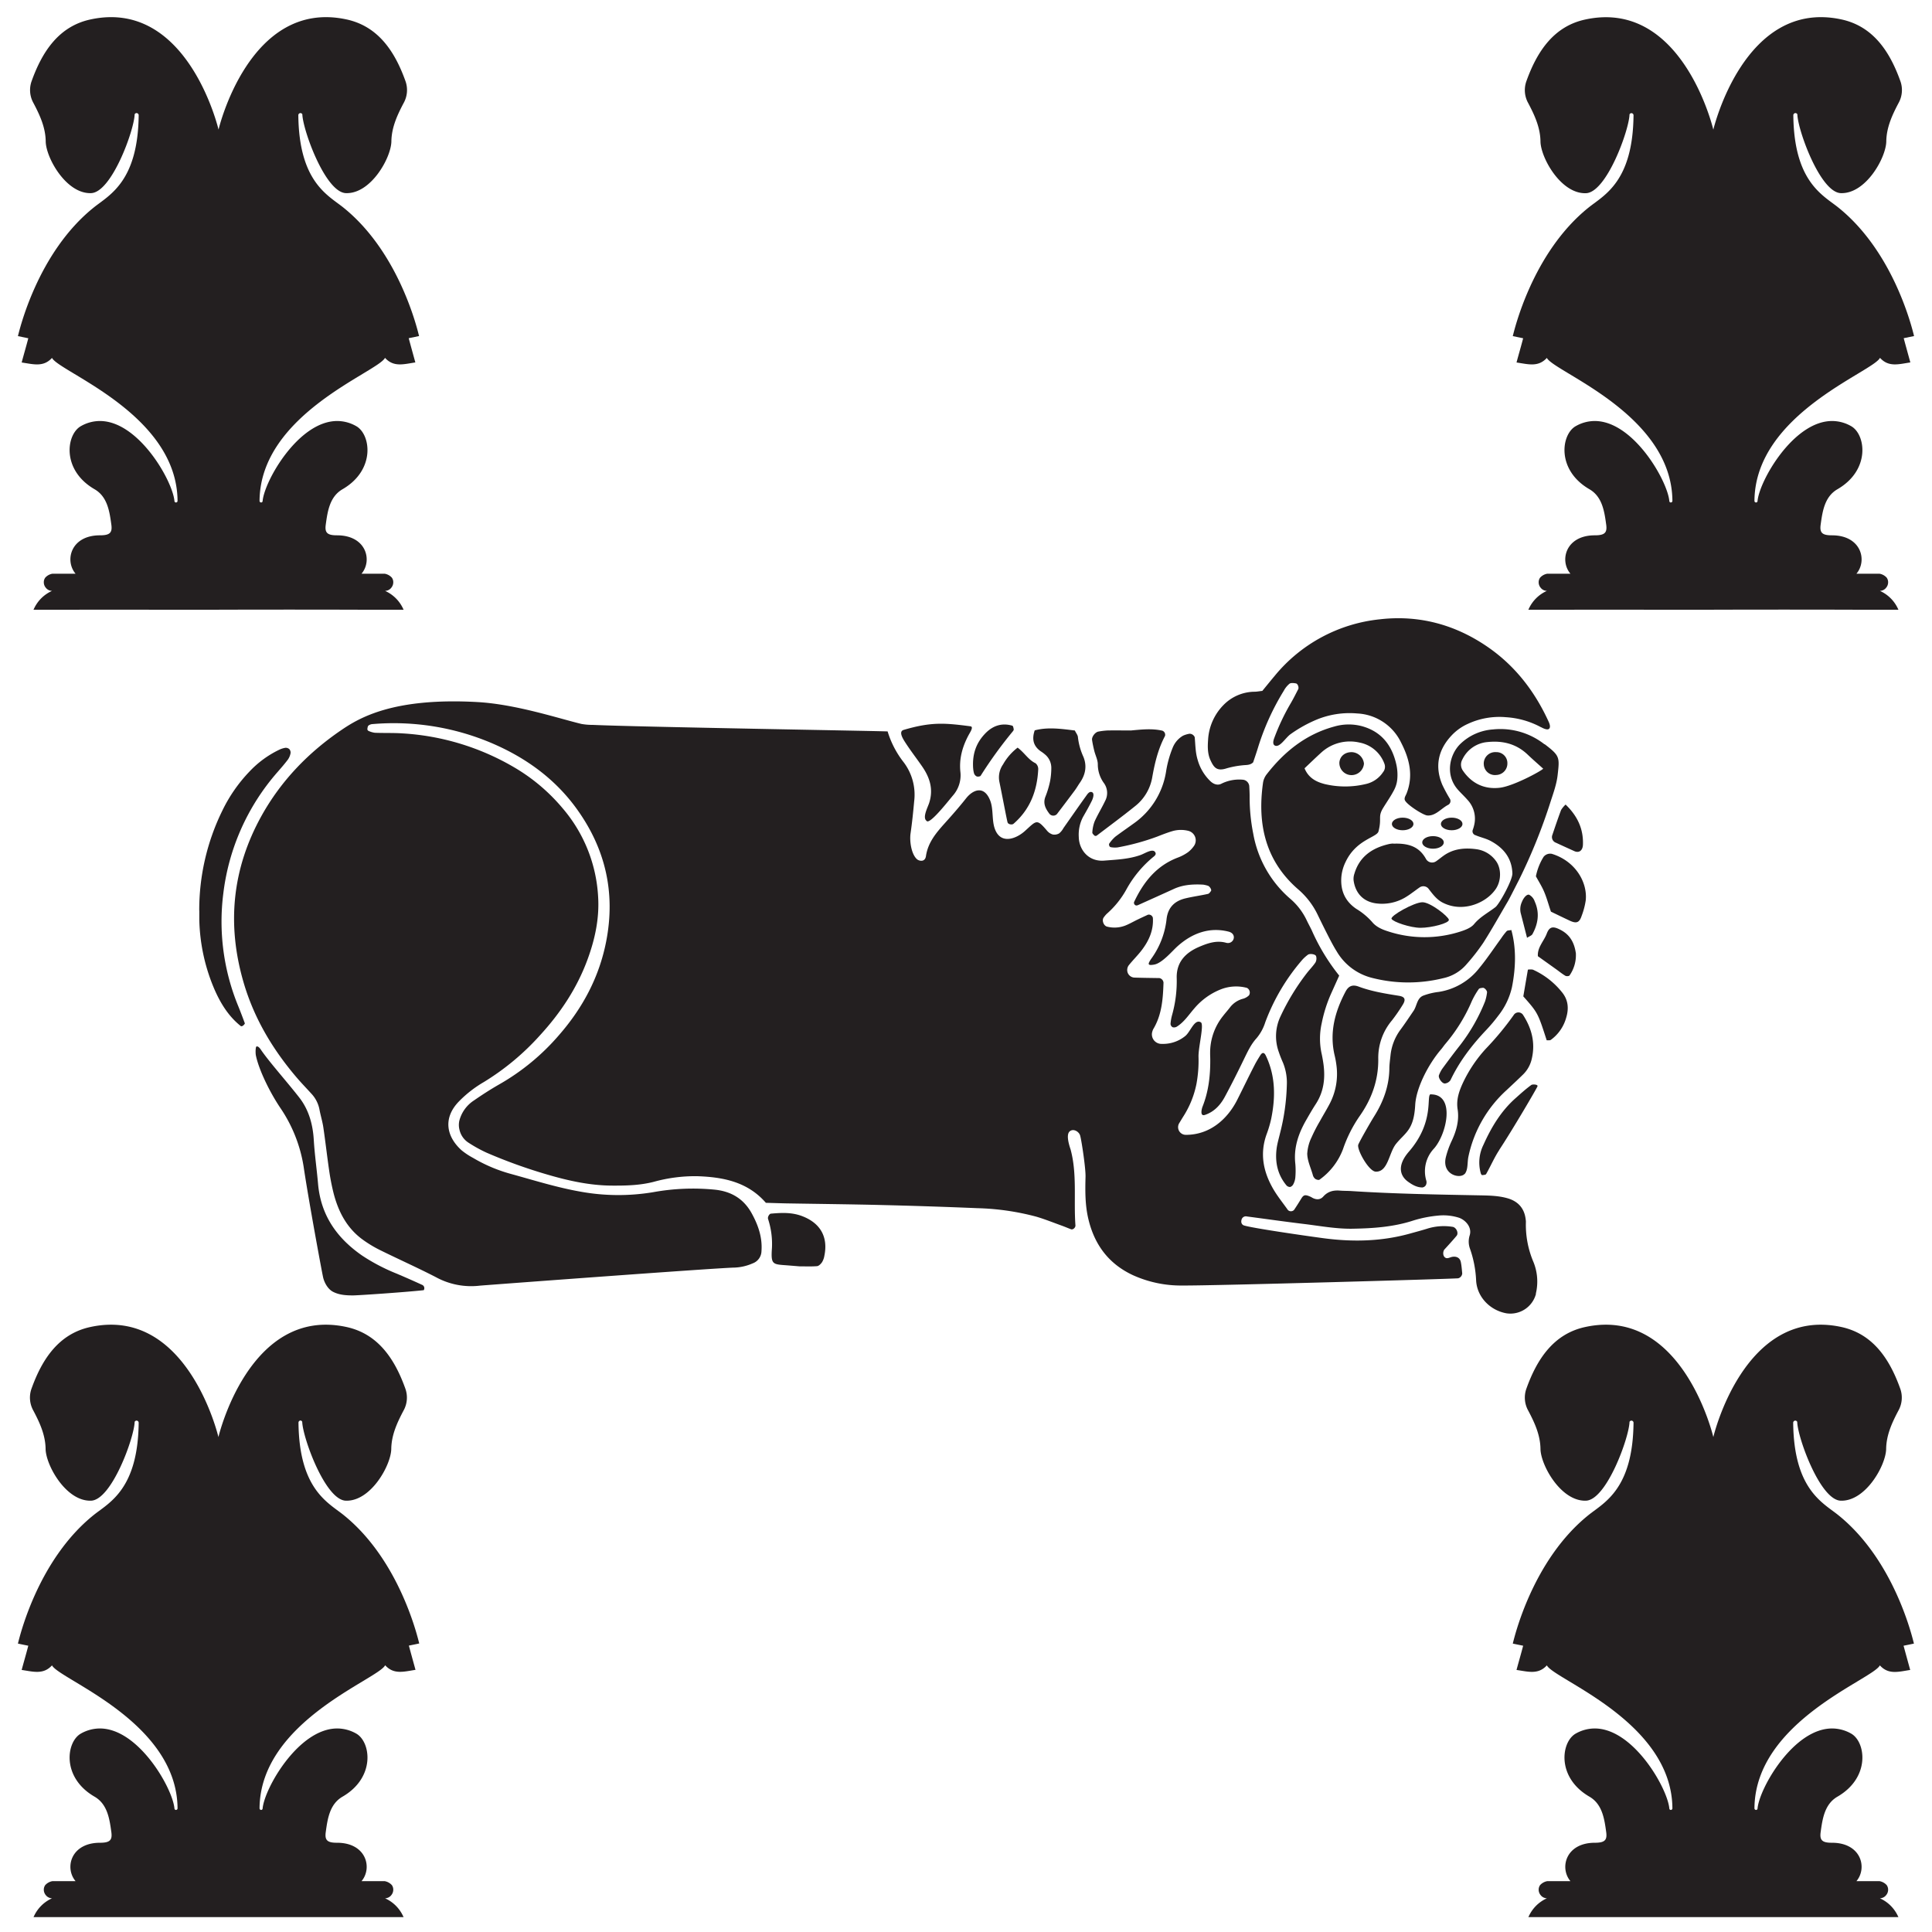 <svg id="Livello_1" data-name="Livello 1" xmlns="http://www.w3.org/2000/svg" viewBox="0 0 841.89 841.89">
  <defs>
    <style>
      .cls-1 {
        fill: #231f20;
      }
    </style>
  </defs>
  <title>Glos</title>
  <g>
    <path class="cls-1" d="M113.1,788a.7.7,0,0,0,.7.7.65.65,0,0,0,.64-.62c.78-8.81,15.65-34.88,32.51-34.88a16.78,16.78,0,0,1,8.21,2.19c6.43,3.54,8.62,19.11-5.89,27.52-5.63,3.26-6.53,9.66-7.33,15.52-.44,3.36.57,4.6,4.93,4.57,12.78,0,15.52,11,10.67,16.73h10.07a5.53,5.53,0,0,1,3.15,1.73,3.42,3.42,0,0,1,.61,2,3.68,3.68,0,0,1-.82,2.32,3.52,3.52,0,0,1-2.76,1.42,15.81,15.81,0,0,1,7.82,7.67c.08.18.18.36.26.54H156.09c-20.5,0-39.35,0-60.86,0s-40.35,0-60.85,0H14.6c.08-.18.18-.36.26-.54a15.81,15.81,0,0,1,7.82-7.67,3.52,3.52,0,0,1-2.76-1.42,3.63,3.63,0,0,1-.83-2.32,3.43,3.43,0,0,1,.62-2,5.5,5.5,0,0,1,3.15-1.73H32.93C28.08,814,30.81,803,43.6,803c4.36,0,5.37-1.21,4.93-4.57-.8-5.86-1.71-12.26-7.34-15.52-14.51-8.41-12.31-24-5.88-27.52a16.78,16.78,0,0,1,8.21-2.19c16.86,0,31.73,26.07,32.5,34.88a.66.66,0,0,0,.65.62.7.7,0,0,0,.7-.7c-.26-37.93-51.64-56.16-54.71-62.3-3.77,4.13-8.11,2.74-13.22,2,1-3.74,2-7.1,2.89-10.56-1.4-.28-2.71-.54-4.52-.93.54-2,8.34-36.38,33.25-56.21,6.69-5.29,19.09-11.23,19.37-40.07a.94.94,0,0,0-.93-.88.93.93,0,0,0-.83.55c-.15,6.76-10,34.05-19,34.34-10.89.36-19.7-15.47-19.8-22.57-.08-6.07-2.58-11.46-5.32-16.65a11.57,11.57,0,0,1-.75-9.79c4.57-12.68,11.8-23.7,25.56-26.67,42.42-9.22,55.82,47.95,55.82,47.95s13.4-57.17,55.83-47.95c13.78,3,21,14,25.56,26.67a11.6,11.6,0,0,1-.75,9.79c-2.74,5.19-5.24,10.58-5.32,16.65-.1,7.1-8.91,22.93-19.8,22.57-9-.29-18.8-27.58-19-34.34A.91.91,0,0,0,131,619a.93.93,0,0,0-.93.88c.28,28.84,12.68,34.78,19.36,40.07,24.92,19.83,32.72,54.22,33.26,56.21-1.81.39-3.13.65-4.52.93.93,3.46,1.86,6.82,2.89,10.56-5.11.78-9.45,2.17-13.22-2C164.74,731.82,113.36,750.05,113.1,788Z"/>
    <path class="cls-1" d="M764.52,788a.7.7,0,0,0,.7.7.66.66,0,0,0,.65-.62c.77-8.81,15.64-34.88,32.5-34.88a16.78,16.78,0,0,1,8.21,2.19c6.43,3.54,8.63,19.11-5.88,27.52-5.63,3.26-6.54,9.66-7.34,15.52-.44,3.36.57,4.6,4.93,4.57,12.79,0,15.52,11,10.67,16.73H819a5.5,5.5,0,0,1,3.15,1.73,3.43,3.43,0,0,1,.62,2,3.63,3.63,0,0,1-.83,2.32,3.52,3.52,0,0,1-2.76,1.42,15.81,15.81,0,0,1,7.82,7.67c.08.18.18.36.26.54H807.51c-20.5,0-39.35,0-60.85,0s-40.36,0-60.86,0H666c.08-.18.18-.36.26-.54a15.81,15.81,0,0,1,7.82-7.67,3.52,3.52,0,0,1-2.76-1.42,3.63,3.63,0,0,1-.83-2.32,3.43,3.43,0,0,1,.62-2,5.53,5.53,0,0,1,3.15-1.73h10.07C679.5,814,682.24,803,695,803c4.36,0,5.37-1.21,4.93-4.57-.8-5.86-1.71-12.26-7.33-15.52-14.51-8.41-12.32-24-5.89-27.52a16.78,16.78,0,0,1,8.21-2.19c16.86,0,31.73,26.07,32.51,34.88a.65.65,0,0,0,.64.62.7.7,0,0,0,.7-.7c-.26-37.93-51.64-56.16-54.71-62.3-3.77,4.13-8.11,2.74-13.22,2,1-3.74,2-7.1,2.89-10.56-1.39-.28-2.71-.54-4.52-.93.54-2,8.34-36.38,33.26-56.21,6.68-5.29,19.08-11.23,19.36-40.07a.93.93,0,0,0-.93-.88.91.91,0,0,0-.82.55c-.16,6.76-10,34.05-19,34.34-10.89.36-19.7-15.47-19.8-22.57-.08-6.07-2.58-11.46-5.32-16.65a11.6,11.6,0,0,1-.75-9.79c4.57-12.68,11.8-23.7,25.56-26.67,42.43-9.22,55.83,47.95,55.83,47.95s13.4-57.17,55.82-47.95c13.78,3,21,14,25.56,26.67a11.57,11.57,0,0,1-.75,9.79c-2.74,5.19-5.24,10.58-5.32,16.65-.1,7.1-8.91,22.93-19.8,22.57-9-.29-18.8-27.58-18.95-34.34a.93.93,0,0,0-.83-.55.94.94,0,0,0-.93.88c.28,28.84,12.68,34.78,19.36,40.07,24.92,19.83,32.72,54.22,33.26,56.21-1.81.39-3.12.65-4.52.93.93,3.46,1.86,6.82,2.89,10.56-5.11.78-9.45,2.17-13.22-2C816.16,731.82,764.78,750.05,764.52,788Z"/>
  </g>
  <g>
    <path class="cls-1" d="M113.1,218.27a.69.69,0,0,0,.7.69.64.64,0,0,0,.64-.62c.78-8.8,15.65-34.88,32.51-34.88a16.69,16.69,0,0,1,8.21,2.2c6.43,3.53,8.62,19.1-5.89,27.52-5.63,3.25-6.53,9.66-7.33,15.52-.44,3.35.57,4.59,4.93,4.57,12.78,0,15.52,11,10.67,16.73h10.07a5.42,5.42,0,0,1,3.15,1.73,3.39,3.39,0,0,1,.61,2,3.69,3.69,0,0,1-.82,2.33,3.52,3.52,0,0,1-2.76,1.42,15.75,15.75,0,0,1,7.82,7.66c.08.18.18.37.26.55H156.09c-20.5-.06-39.35-.06-60.86,0s-40.35-.06-60.85,0H14.6c.08-.18.18-.37.26-.55a15.75,15.75,0,0,1,7.82-7.66,3.52,3.52,0,0,1-2.76-1.42,3.64,3.64,0,0,1-.83-2.33,3.4,3.4,0,0,1,.62-2A5.39,5.39,0,0,1,22.86,250H32.93c-4.85-5.71-2.12-16.76,10.67-16.73,4.36,0,5.37-1.22,4.93-4.57-.8-5.86-1.71-12.27-7.34-15.52-14.51-8.42-12.31-24-5.88-27.52a16.69,16.69,0,0,1,8.21-2.2c16.86,0,31.73,26.08,32.5,34.88a.65.65,0,0,0,.65.62.69.69,0,0,0,.7-.69c-.26-37.93-51.64-56.16-54.71-62.31-3.77,4.14-8.11,2.74-13.22,2,1-3.75,2-7.1,2.89-10.56l-4.52-.93c.54-2,8.34-36.38,33.25-56.21C47.75,84.94,60.15,79,60.43,50.16a.94.94,0,0,0-.93-.88.92.92,0,0,0-.83.54c-.15,6.77-10,34.06-19,34.34C28.83,84.52,20,68.7,19.92,61.6c-.08-6.07-2.58-11.47-5.32-16.66a11.55,11.55,0,0,1-.75-9.78c4.57-12.68,11.8-23.71,25.56-26.68,42.42-9.21,55.82,48,55.82,48S108.63-.73,151.06,8.48c13.78,3,21,14,25.56,26.68a11.58,11.58,0,0,1-.75,9.78c-2.74,5.19-5.24,10.59-5.32,16.66-.1,7.1-8.91,22.92-19.8,22.56-9-.28-18.8-27.57-19-34.34a.91.91,0,0,0-.82-.54.93.93,0,0,0-.93.88c.28,28.84,12.68,34.78,19.36,40.07,24.92,19.83,32.72,54.22,33.26,56.21l-4.52.93c.93,3.46,1.86,6.81,2.89,10.56-5.11.77-9.45,2.17-13.22-2C164.74,162.11,113.36,180.34,113.1,218.27Z"/>
    <path class="cls-1" d="M764.52,218.27a.69.69,0,0,0,.7.69.65.65,0,0,0,.65-.62c.77-8.8,15.64-34.88,32.5-34.88a16.69,16.69,0,0,1,8.21,2.2c6.43,3.53,8.63,19.1-5.88,27.52-5.63,3.25-6.54,9.66-7.34,15.52-.44,3.35.57,4.59,4.93,4.57,12.79,0,15.52,11,10.67,16.73H819a5.39,5.39,0,0,1,3.15,1.73,3.4,3.4,0,0,1,.62,2,3.64,3.64,0,0,1-.83,2.33,3.52,3.52,0,0,1-2.76,1.42,15.75,15.75,0,0,1,7.82,7.66c.08.18.18.37.26.55H807.51c-20.5-.06-39.35-.06-60.85,0s-40.36-.06-60.86,0H666c.08-.18.18-.37.26-.55a15.75,15.75,0,0,1,7.82-7.66,3.52,3.52,0,0,1-2.76-1.42,3.64,3.64,0,0,1-.83-2.33,3.4,3.4,0,0,1,.62-2,5.42,5.42,0,0,1,3.15-1.73h10.07c-4.85-5.71-2.11-16.76,10.67-16.73,4.36,0,5.37-1.22,4.93-4.57-.8-5.86-1.71-12.27-7.33-15.52-14.51-8.42-12.32-24-5.89-27.52a16.69,16.69,0,0,1,8.21-2.2c16.86,0,31.73,26.08,32.51,34.88a.64.64,0,0,0,.64.62.69.69,0,0,0,.7-.69c-.26-37.93-51.64-56.16-54.71-62.31-3.77,4.14-8.11,2.74-13.22,2,1-3.75,2-7.1,2.89-10.56l-4.52-.93c.54-2,8.34-36.38,33.26-56.21,6.68-5.29,19.08-11.23,19.36-40.07a.93.93,0,0,0-.93-.88.91.91,0,0,0-.82.54c-.16,6.77-10,34.06-19,34.34-10.89.36-19.7-15.46-19.8-22.56-.08-6.07-2.58-11.47-5.32-16.66a11.58,11.58,0,0,1-.75-9.78c4.57-12.68,11.8-23.71,25.56-26.68,42.43-9.21,55.83,48,55.83,48S760.06-.73,802.48,8.48c13.78,3,21,14,25.56,26.68a11.55,11.55,0,0,1-.75,9.78c-2.74,5.19-5.24,10.59-5.32,16.66-.1,7.1-8.91,22.92-19.8,22.56-9-.28-18.8-27.57-18.95-34.34a.92.92,0,0,0-.83-.54.94.94,0,0,0-.93.88c.28,28.84,12.68,34.78,19.36,40.07,24.92,19.83,32.72,54.22,33.26,56.21l-4.52.93c.93,3.46,1.86,6.81,2.89,10.56-5.11.77-9.45,2.17-13.22-2C816.16,162.11,764.78,180.34,764.52,218.27Z"/>
  </g>
  <g>
    <path class="cls-1" d="M669.33,563.75a11.52,11.52,0,0,1-12.94,8.53c-7.17-1.32-12.85-7.2-13.16-14.45a48,48,0,0,0-2.67-13.7,9,9,0,0,1-.12-5.83c1.15-3.82-2.29-6.94-4.81-7.7a22.49,22.49,0,0,0-8.93-.89,52.59,52.59,0,0,0-10.79,2.13c-8.66,2.85-17.76,3.45-26.75,3.59-7,.09-14-1.23-20.93-2.07-8.29-1-16.55-2.18-24.84-3.27a1.94,1.94,0,0,0-2.35,1.32c-.49,1.62.4,2.38,1,2.58,3.5,1.15,26.62,4.5,34.57,5.56,12.75,1.7,25.34,1.46,37.78-2,2.57-.72,5.16-1.4,7.71-2.2a24.08,24.08,0,0,1,10.9-.74c1.56.24,2.74,2.67,1.72,3.91-1.67,2-3.51,4-5.28,5.94-.71.81-.88,3,.55,3.68.85.41,1.91-.3,2.89-.46,1.94-.31,3.33.51,3.69,2.28s.44,3.29.61,4.94a2.37,2.37,0,0,1-1.75,2.13c-2.32.27-106.26,3.25-120.32,3.15a50.74,50.74,0,0,1-21.4-4.5c-10.47-4.87-16.65-13.08-19.36-24.13-1.53-6.22-1.49-12.34-1.32-18.74.1-3.67-1.69-15.59-2.33-17.92-.49-1.82-3.06-3.32-4.64-1.82-1.8,1.73.31,7.25.48,7.9,2.88,10.68,1.28,22,2.09,33,.07,1-1.1,2-1.92,1.7-1.25-.48-2.47-1-3.73-1.47-3.77-1.35-7.49-2.86-11.32-4A109.77,109.77,0,0,0,426,526.48q-20.55-.86-41.12-1.36c-14-.35-28.09-.49-42.14-.73-3-.06-6-.17-9-.25-8-9.21-18.74-11.23-30-11.6A67.3,67.3,0,0,0,284.86,515c-6,1.53-11.89,1.67-17.89,1.64-9.79,0-19.27-2.11-28.57-4.84A224.55,224.55,0,0,1,212,502.28a61,61,0,0,1-7.86-4.35,9.07,9.07,0,0,1-3.92-5.64,8.52,8.52,0,0,1-.06-3.92,15,15,0,0,1,6.3-8.79c3.56-2.47,7.22-4.83,11-7A98.71,98.71,0,0,0,243.64,451c10.29-11.8,17.46-25.2,20.5-40.72,4.16-21.23-.3-40.5-12.91-57.92-9.47-13.08-22.14-22.18-36.85-28.49a109.23,109.23,0,0,0-51.94-8.35,3.31,3.31,0,0,0-1.85.63c-.37.31-.44,1-.51,1.59a.91.91,0,0,0,.45.73,9.47,9.47,0,0,0,2.8.84c4,.17,8,0,12,.27a108.74,108.74,0,0,1,48.46,14.64,80.72,80.72,0,0,1,21.39,18,64.56,64.56,0,0,1,15.45,38.41c.62,9.45-1.34,18.62-4.62,27.51-4.57,12.43-11.75,23.23-20.64,32.93a109.9,109.9,0,0,1-24.59,20.48,50.88,50.88,0,0,0-11,8.62c-6.81,7.2-5.22,15.16,1.37,21.09a31,31,0,0,0,5,3.31,66.81,66.81,0,0,0,16.55,7c10,2.75,19.83,5.85,30.06,7.67a92.19,92.19,0,0,0,31.91.26,96.75,96.75,0,0,1,27-1.07c7.17.79,12.56,4.1,16,10.49,2.78,5.09,4.59,10.39,4.15,16.27a5.81,5.81,0,0,1-3.87,5.35,21.53,21.53,0,0,1-7.77,1.82c-7.71.11-110.35,7.79-111,7.87a32.08,32.08,0,0,1-19.32-3.74c-8-4.12-16.26-7.8-24.35-11.8a52.16,52.16,0,0,1-7.67-4.67c-6.77-5-10.41-12.09-12.46-20a99.43,99.43,0,0,1-1.93-9.84c-.92-6.28-1.62-12.59-2.55-18.87-.39-2.63-1.2-5.2-1.69-7.83a13.87,13.87,0,0,0-3.62-7c-2-2.21-4.12-4.39-6.08-6.67-10.58-12.32-18.78-26-23.36-41.68-7.39-25.3-5-49.6,7.86-72.71,8.47-15.18,20.25-27.39,34.53-37.15,7.82-5.34,22.63-14.45,59.81-12.32,16.66,1,35,7.1,45,9.51a27.48,27.48,0,0,0,5,.42c18.71.88,126.32,2.67,128.44,2.85a41.1,41.1,0,0,0,7,13.44,23.38,23.38,0,0,1,4.57,17c-.42,4.66-.9,9.32-1.57,13.95-.51,3.47.35,9.12,2.79,11.29.89.79,3.51,1.45,3.92-1.38.88-6,4.55-10.23,8.37-14.49,3.13-3.47,6.22-7,9.12-10.67s7.77-5.83,10.45.85c1.73,4.32.44,9.61,2.63,13.72,2.85,5.36,9,2.85,12.49-.27,5.21-4.7,5.16-5.53,9.78-.09a5,5,0,0,0,2.45,1.57,4.12,4.12,0,0,0,2.77-.51,7.82,7.82,0,0,0,1.85-2.29c3.27-4.65,6.5-9.32,9.82-13.93.54-.75,1.27-1.94,2.23-1.82,1.7.18.9,2.68.31,3.87-1.18,2.4-2.51,4.73-3.84,7.05a16.55,16.55,0,0,0-1.84,8.71c.08,5.36,4.08,10.87,11.13,10.29,5.28-.43,10.67-.61,15.81-2.45,2-.72,5.67-3.25,6.52-.88.28.79-.62,1.44-1.1,1.82A48.75,48.75,0,0,0,491,387.28a39.38,39.38,0,0,1-8.71,10.92,10.65,10.65,0,0,0-1.29,1.53c-1,1.23-.11,3.68,1.42,4.06a13,13,0,0,0,7.89-.45c1.86-.73,3.6-1.76,5.41-2.63,1.49-.72,3-1.42,4.53-2.12a1.81,1.81,0,0,1,2.13,1.38c.34,5.31-1.66,9.84-4.75,13.93-1.8,2.4-4,4.5-5.86,6.87a3.51,3.51,0,0,0-.47,2.78,3.31,3.31,0,0,0,2.9,2.44c3.67.13,7.33.16,11,.22a2.2,2.2,0,0,1,1.81,2c-.23,7.05-.71,14.05-4.51,20.31a8,8,0,0,0-.35.94,4.15,4.15,0,0,0,4.11,5.42,15.29,15.29,0,0,0,10.21-3.41c2.32-1.86,4-7.59,6.79-6,1.53.84-1,10.44-1,14.8a56.1,56.1,0,0,1-.88,12,41.31,41.31,0,0,1-5.52,13.9c-.72,1.12-1.39,2.28-2.09,3.41a3.35,3.35,0,0,0,3,4.94c10.37,0,18-6.72,22.29-15.1,2.56-5.06,5-10.18,7.61-15.24.75-1.48,1.63-2.9,2.51-4.3,1.38-2.21,2.25-.22,2.46.21,4.21,8.86,4.2,18.1,2.29,27.46a49.51,49.51,0,0,1-2,6.74c-3.07,8.53-1.4,16.49,3,24,1.86,3.15,4.18,6,6.3,9a1.88,1.88,0,0,0,2.67-.06c1.11-1.64,2.16-3.32,3.19-5s1.78-1.72,4.09-.68c.3.14.57.34.87.49,1.67.83,3.32.78,4.57-.62,2-2.24,4.4-2.83,7.23-2.6,1.66.14,3.34.09,5,.2,18.7,1.21,37.44,1.51,56.18,1.87,4,.08,8,.15,11.93,1.28,4.6,1.33,7.34,4.41,7.88,9.25a6.76,6.76,0,0,1,.09,1,41.27,41.27,0,0,0,3.31,17.57,22.6,22.6,0,0,1,1,13.82"/>
    <path class="cls-1" d="M583.58,425.11l-3.38,7.51a61.2,61.2,0,0,0-4.26,13.32,30.64,30.64,0,0,0-.09,12.93c.37,1.63.65,3.28.88,4.93.82,6.15.1,12-3.38,17.32-1.46,2.24-2.79,4.57-4.12,6.88-3.41,5.92-5.57,12.13-4.78,19.12a34.48,34.48,0,0,1,0,6,7.75,7.75,0,0,1-.83,2.83,2.42,2.42,0,0,1-1.4,1.29,2.12,2.12,0,0,1-1.67-.74c-3.85-4.66-5-10.1-4.25-16,.3-2.31,1-4.56,1.53-6.84a93.47,93.47,0,0,0,2.92-20.8,23.05,23.05,0,0,0-1.68-9.79c-.68-1.53-1.3-3.09-1.83-4.67a20.18,20.18,0,0,1,.79-15.58,98.89,98.89,0,0,1,11.46-18.79c1.22-1.58,2.66-3,3.76-4.67a3.68,3.68,0,0,0,.26-2.68c-.26-.93-2.83-1.27-3.61-.62a17,17,0,0,0-2.25,2,88.7,88.7,0,0,0-16.31,27.43,20,20,0,0,1-3.78,6.92c-2.51,2.74-4,6.1-5.64,9.43-2.62,5.41-5.32,10.79-8.17,16.08-1.94,3.6-4.64,6.55-8.67,7.91-2.41.81-1.33-2.93-1.08-3.55,2.65-6.63,3.44-13.56,3.38-20.64,0-1-.07-2-.05-3a25.47,25.47,0,0,1,5.51-15.78c1-1.31,2.15-2.57,3.16-3.9a10.48,10.48,0,0,1,5.76-3.77,6.08,6.08,0,0,0,2.5-1.46,2.28,2.28,0,0,0-.9-3.25,18.24,18.24,0,0,0-11.72.78,29.11,29.11,0,0,0-11.22,8.19c-2.41,2.76-4.4,5.92-7.6,7.92a2.35,2.35,0,0,1-1.84.25,1.8,1.8,0,0,1-.91-1.44,20.45,20.45,0,0,1,.7-3.95,54.61,54.61,0,0,0,2-15.87c-.26-7.1,3.89-11.24,9.74-13.75,3.61-1.54,7.52-2.95,11.69-1.81,3.34,1,5.22-3.81,1.14-4.84-8.34-2.1-15.89.69-22.26,6.42-2.24,2-6.62,7.29-10.08,7.94-3.19.59-2.76-.34-1.44-2.38a36.06,36.06,0,0,0,6.8-17.56c.62-5,3.53-7.79,8.2-8.91,3.24-.77,6.55-1.22,9.81-1.94.52-.11,1-.8,1.35-1.31s-.61-2.08-1.44-2.27a12.79,12.79,0,0,0-2-.46c-4.37-.23-8.68,0-12.76,1.87-5.15,2.36-10.33,4.67-15.49,7-.75.35-1.35.29-1.74-.37a1.18,1.18,0,0,1-.11-.91c4.1-8.72,9.77-15.88,19.16-19.41a19.19,19.19,0,0,0,4.4-2.35,12.23,12.23,0,0,0,2.69-2.91,4.27,4.27,0,0,0-2.56-6.35,13.24,13.24,0,0,0-6.93.1c-2.24.66-4.42,1.51-6.6,2.37A101.27,101.27,0,0,1,487,369.27a9.92,9.92,0,0,1-3-.11.89.89,0,0,1-.59-.53c-.12-.3-.21-.78-.06-1a16.59,16.59,0,0,1,2.62-3c2.65-2,5.43-3.89,8.13-5.85a34,34,0,0,0,14-22.4A46.79,46.79,0,0,1,511,325.85a10.62,10.62,0,0,1,4.49-5.25,11,11,0,0,1,2.83-.86,2.41,2.41,0,0,1,2.29,1.5c.31,3.31.28,6.64,1.29,9.9a20.59,20.59,0,0,0,5.6,9.33c1.31,1.22,3,1.86,4.6,1.11a17.37,17.37,0,0,1,9.7-1.79,3.1,3.1,0,0,1,2.57,2.65c.1,1.66.18,3.33.17,5a80.74,80.74,0,0,0,1.59,15.93,48.53,48.53,0,0,0,16,28.18,28.33,28.33,0,0,1,7.26,9.43c.71,1.51,1.55,3,2.25,4.48a88.36,88.36,0,0,0,11.92,19.65"/>
    <path class="cls-1" d="M671.53,316.91a36.76,36.76,0,0,0-15.3-4.38,32.54,32.54,0,0,0-16.59,2.9,22.18,22.18,0,0,0-7.27,5.24c-5.78,6.26-7.17,13.41-3.87,21.31a65.46,65.46,0,0,0,3.33,6.16,1.89,1.89,0,0,1-.74,2.56c-3,1.5-5.56,5-9.2,4.64-1.81-.18-8.87-4.7-9.69-6.63-.42-1,.35-2,.7-2.89,3.12-7.83,1.25-15.24-2.35-22.21a22.38,22.38,0,0,0-19.14-12.71,37.67,37.67,0,0,0-17.66,2.68,57.93,57.93,0,0,0-11.36,6.33c-2.18,1.53-4.65,5.91-6.79,5-1.18-.51-.7-2.24-.44-3a95.59,95.59,0,0,1,7.25-15.39c1.18-2,2.22-4.12,3.3-6.19.38-.73-.15-2.38-1-2.53s-2.16-.33-2.8.14a10.17,10.17,0,0,0-2.49,3.08,107.57,107.57,0,0,0-11.18,24.58c-.67,2.24-1.45,4.44-2.16,6.59-1.37,1.37-3.09,1.1-4.72,1.31a39.17,39.17,0,0,0-6.84,1.31c-4.32,1.4-5.58-.42-7-3.45-1.33-2.81-1.3-5.85-1.09-8.87a23.47,23.47,0,0,1,6.73-15.28,19.16,19.16,0,0,1,13.49-5.78c1,0,2-.21,3.42-.36,1.72-2.1,3.59-4.41,5.5-6.69a68.31,68.31,0,0,1,45.7-24.51c17.25-2,33.19,2.39,47.45,12.35,11.8,8.25,20.23,19.34,26.17,32.38.37.83.86,2.21.18,2.93s-2.36,0-3.57-.67"/>
    <path class="cls-1" d="M653.72,343.25c-6.76.85-12.44-1.78-16.33-7.56a4.57,4.57,0,0,1-.13-4.78,13.38,13.38,0,0,1,11-7.56c6.63-.68,12.55.8,17.48,5.52,2.15,2.05,4.4,4,6.72,6.09-.72.94-12.83,7.54-18.77,8.29m-76.87-1.71c-3.49-.93-6.72-2.72-8.35-6.75,2.45-2.31,4.81-4.61,7.25-6.82a18.5,18.5,0,0,1,16.66-4.4,14.42,14.42,0,0,1,10.88,9.2,3.7,3.7,0,0,1-.6,3.73,12.13,12.13,0,0,1-7.13,5.06,38.58,38.58,0,0,1-18.71,0m96.23-17.2a31.09,31.09,0,0,0-22.48-6.5,22.75,22.75,0,0,0-14.29,6.39c-4.6,4.56-6.71,13.45-.93,19.93,1.33,1.5,2.81,2.85,4.12,4.36a12,12,0,0,1,2.89,11.13,17.52,17.52,0,0,1-.57,1.91,1.77,1.77,0,0,0,1.17,2.37c2.14.91,4.48,1.39,6.52,2.46,5.66,3,9.32,7.46,9.56,14.14.11,3-5.78,13.5-7.36,14.72-3.13,2.43-6.69,4.22-9.33,7.42-1.37,1.65-3.9,2.58-6.08,3.28a51,51,0,0,1-31.53-.16c-2.54-.8-5.12-1.94-6.83-4.05a29.56,29.56,0,0,0-6.88-5.71c-4.88-3.3-6.94-7.92-6.53-13.76a18.33,18.33,0,0,1,1.86-6.7c4.63-9.81,13.64-10.64,14.33-13.3,1.57-6.06-.45-6.24,2.16-10.43,1.58-2.56,3.29-5,4.69-7.71a12.56,12.56,0,0,0,1.35-4.73,20.67,20.67,0,0,0-.36-6c-1.83-8.48-6.41-14.62-15.13-17a22.49,22.49,0,0,0-11.88.15c-12.48,3.38-21.95,11-29.72,21.06a8,8,0,0,0-1.45,3.65c-2.51,18,1.15,34,15.4,46.31a33.9,33.9,0,0,1,8.43,11q2.41,5,4.91,9.88c1.08,2.08,2.17,4.15,3.41,6.13a24.84,24.84,0,0,0,15.66,11.59,63.4,63.4,0,0,0,30.7.07,18.4,18.4,0,0,0,10.14-6,87.68,87.68,0,0,0,7.39-9.48c3.77-5.91,7.17-12.05,10.73-18.09.66-1.12,4-7.74,4.73-9.13a243.18,243.18,0,0,0,13.83-34.22c1.23-3.78,2.62-7.62,3.07-11.54.9-7.9,1-8.43-5.7-13.55"/>
    <path class="cls-1" d="M658.59,405.27c2.23,8.25,1.89,16.54.29,24.78a30.94,30.94,0,0,1-6,12.56,70.13,70.13,0,0,1-5.16,6.14c-6.25,6.59-11.74,13.69-15.66,21.95a3.37,3.37,0,0,1-2.37,1.44c-1.32.14-3.13-2.56-2.63-3.65a14,14,0,0,1,1.34-2.65c2.57-3.5,5.16-7,7.86-10.4a78.75,78.75,0,0,0,10.88-19.1,19.45,19.45,0,0,0,.85-3.84c.14-.72-1.06-2.14-1.83-2.05s-1.51.15-1.78.56a34.3,34.3,0,0,0-3,5.2,72.94,72.94,0,0,1-11.56,18.69c-.65.77-1.2,1.62-1.85,2.38-5.57,6.47-10.89,16.85-11.28,24.22-.59,11.06-4.31,11.94-8.35,16.95-3.14,3.9-3.46,12.31-8.85,12.11-3.05-.11-8.44-9.87-7.58-11.84.93-2.13,5.6-10.21,6.85-12.19,4-6.34,6.53-13.14,6.67-20.73,0-2,.3-4,.51-6a22.66,22.66,0,0,1,4.32-11.08c2-2.7,3.83-5.47,5.71-8.23,1.48-2.17,1.43-5.45,4.17-6.61a28.22,28.22,0,0,1,6.78-1.64,27.76,27.76,0,0,0,17.72-10.43c3.39-4.12,6.35-8.6,9.5-12.92a27.57,27.57,0,0,1,2.42-3.14c.38-.38,1.21-.3,2-.48"/>
    <path class="cls-1" d="M569.66,502.5a18.63,18.63,0,0,1,1.86-6.88,69.25,69.25,0,0,1,3.67-7.11c1.28-2.34,2.68-4.62,3.95-7a28.08,28.08,0,0,0,3.21-17.42,37.36,37.36,0,0,0-.71-3.94c-2.43-10,0-19.15,4.67-28,1.28-2.44,3-3.26,5.74-2.23,5.66,2.11,11.59,3.06,17.51,4,2.7.43,3.17,1.64,1.58,4.11a76.89,76.89,0,0,1-4.55,6.58,25.31,25.31,0,0,0-6,16.61c.16,9.38-2.87,17.74-8.21,25.27a58.39,58.39,0,0,0-7.15,14.25A28.76,28.76,0,0,1,575,514.05c-.35.27-1.33,0-1.8-.3a3.12,3.12,0,0,1-1.1-1.64c-.87-3.2-2.47-6.32-2.46-9.61"/>
    <path class="cls-1" d="M607.07,367.65c7.61-.34,11.71,1.85,14.4,6.78a3.05,3.05,0,0,0,4.38.84c1.1-.75,2.12-1.62,3.21-2.39,4.36-3.12,9.3-3.51,14.37-2.82a12.56,12.56,0,0,1,8.36,5c2.47,3.22,2.49,8.6.05,12.26a15.57,15.57,0,0,1-1.23,1.58c-4.38,5-13.6,8.69-21.92,4.44-2.78-1.42-4.49-3.89-6.34-6.25a2.93,2.93,0,0,0-3.64-.46c-1.1.75-2.16,1.58-3.25,2.34a34.89,34.89,0,0,1-3.32,2.22,19.87,19.87,0,0,1-12.54,2.46c-5.9-.82-9-4.81-9.74-9.88a6.85,6.85,0,0,1,.3-2.94c2.2-7.55,7.76-11.31,15-13,1.28-.3,2.65-.27,1.89-.2"/>
    <path class="cls-1" d="M111.78,456c1-.17,1.81,1.31,2.24,1.91,3.74,5.33,11,13.45,16.34,20.29,4.27,5.44,6,11.94,6.38,18.67.39,6.35,1.3,12.63,1.85,18.94,1.18,13.73,8.2,23.7,19.2,31.31A83.26,83.26,0,0,0,172.86,555q5.52,2.34,11,4.85a1.59,1.59,0,0,1,.79,2.36c-7.91.87-28.52,2.28-30.86,2.28-3.11,0-6-.21-8.66-1.57-2.12-1.08-3.69-3.71-4.3-6.16-.47-1.94-6.42-34.1-8.51-48.31A63,63,0,0,0,122,482.55c-4.67-7-9.24-16.53-10.5-22.65-.2-.95-.19-3.81.3-3.89"/>
    <path class="cls-1" d="M86.82,396.84a98.26,98.26,0,0,1,10-43.46,66.19,66.19,0,0,1,11.92-17.2,43.89,43.89,0,0,1,12.83-9.42,9.81,9.81,0,0,1,2.81-.9,2.34,2.34,0,0,1,1.73.61,2.3,2.3,0,0,1,.5,1.76,7.16,7.16,0,0,1-1.13,2.73c-1.4,1.86-2.94,3.63-4.47,5.39a97.94,97.94,0,0,0-23.71,53.09,96.8,96.8,0,0,0,6.54,49.05c1,2.46,1.93,4.94,2.85,7.43.08.24-1.15,1.71-1.82,1.16-5.36-4.28-8.83-10-11.49-16.12a81.2,81.2,0,0,1-6.53-30.12c0-1.33,0-2.67,0-4"/>
    <path class="cls-1" d="M638.21,511.54c-2,2.31-9.9.36-8.2-7.14a38.62,38.62,0,0,1,2.69-7.48c2-4.34,3.21-8.8,2.47-13.55-.65-4.21.65-7.92,2.34-11.56a59.35,59.35,0,0,1,10-14.86,128.08,128.08,0,0,0,12.09-14.61,2.41,2.41,0,0,1,4.1-.06c3.74,5.82,5.41,12.05,3.81,19a13.78,13.78,0,0,1-3.78,6.91c-2.38,2.33-4.82,4.59-7.25,6.87a54.15,54.15,0,0,0-16.61,29c-.54,2.58-.06,5.68-1.65,7.56"/>
    <path class="cls-1" d="M492.53,318.34c4.65-.42,9.31-1,13.93.05a1.88,1.88,0,0,1,1.19,2.34c-3,5.68-4.46,11.79-5.55,18a20.41,20.41,0,0,1-7.53,12.61c-5.44,4.38-11.06,8.53-16.62,12.76a1,1,0,0,1-.95.08c-.44-.41-1.09-1-1-1.46a15.73,15.73,0,0,1,1-4.8c1.36-3,3.13-5.88,4.56-8.88a7.34,7.34,0,0,0-.4-7.64,13.94,13.94,0,0,1-2.78-8.32c0-1.92-1-3.82-1.5-5.75-.4-1.61-.76-3.23-1-4.86-.23-1.38,1.37-3.46,2.78-3.68a29.32,29.32,0,0,1,4-.48c3.33-.06,6.66,0,10,0"/>
    <path class="cls-1" d="M403.91,357.79c-2.16-1.29.28-5.74,1-7.94,1.93-6,.21-11.16-3.17-16-2.28-3.29-4.73-6.46-6.92-9.8-1.06-1.64-3.58-5.28-1-6,12.1-3.56,18-3,29.05-1.56,1.53.19-.11,2.57-.73,3.72-2.76,5.11-4.28,10.47-3.62,16.33a13.29,13.29,0,0,1-3.33,10.18c-2.76,3.33-9.69,12.11-11.3,11.14"/>
    <path class="cls-1" d="M450.9,318.26c5.74-1.52,11.57-.65,17.47.06.55,1.13,1.27,2,1.34,2.84a28.14,28.14,0,0,0,2.38,8.6c1.65,4,.93,7.81-1.52,11.32-.76,1.09-1.41,2.26-2.2,3.33q-3.87,5.19-7.8,10.34a2.19,2.19,0,0,1-3.4-.3c-1.65-2.21-2.75-4.46-1.59-7.35a41,41,0,0,0,2-6.67,31.65,31.65,0,0,0,.54-5.92,7.57,7.57,0,0,0-2.31-5.36,16.21,16.21,0,0,0-2.36-1.81c-3.13-2.24-3.89-5.2-2.56-9.08"/>
    <path class="cls-1" d="M348.32,551.82l-5.12-.42c-6.52-.48-7.33-.2-6.82-7.5a34.93,34.93,0,0,0-1.69-12.73c-.26-.86.54-2.25,1.26-2.31,4.61-.41,9.13-.64,13.67,1.11,8.25,3.18,11.22,9.45,9.61,17.23a7.78,7.78,0,0,1-1,2.79c-.51.75-1.4,1.68-2.19,1.75-2.62.21-5.27.08-7.75.08"/>
    <path class="cls-1" d="M675.84,397.27c-1-2.88-1.75-5.78-2.9-8.52-1-2.43-2.47-4.7-3.65-6.89a25.33,25.33,0,0,1,3.37-8.52,3.69,3.69,0,0,1,3.54-1.28c10.4,3.17,15.58,12.47,14.81,20.21a31.58,31.58,0,0,1-1.76,6.74c-1,3.08-2.3,3.55-5.26,2.16-2.71-1.27-5.39-2.58-8.15-3.9"/>
    <path class="cls-1" d="M443.44,325.79c3,2.21,4.68,5.33,7.81,6.8a3.26,3.26,0,0,1,1.17,2.62c-.45,9.33-3.54,17.51-10.79,23.78-.56.49-2.28.32-2.58-.65s-2.4-12.07-3.55-17.62a9.84,9.84,0,0,1,1.58-7.61,24.19,24.19,0,0,1,6.36-7.32"/>
    <path class="cls-1" d="M674,453.35c-3.87-12-3.87-12-10.2-19.17.65-3.81,1.32-7.71,2-11.65a6.6,6.6,0,0,1,2.16,0,34.09,34.09,0,0,1,12.53,9.65c2.91,3.42,3.21,7.27,2,11.27a17.84,17.84,0,0,1-6.69,9.68c-.43.31-1.22.14-1.83.19"/>
    <path class="cls-1" d="M623.55,476.89c10.79,0,6.87,17.43,1.27,23.66a14.37,14.37,0,0,0-3.27,14,2.71,2.71,0,0,1-.22,1.9,2.11,2.11,0,0,1-1.49,1c-2.43,0-4.44-1.18-6.34-2.56-2.89-2.1-5.3-6.43.46-13.07,11.62-13.42,7.21-25,9.59-25"/>
    <path class="cls-1" d="M653.28,501.19c-2.16,3.29-3.73,7-5.68,10.41-.21.38-1.13.41-1.74.47-.16,0-.47-.4-.56-.67a17.36,17.36,0,0,1,1.14-12.56c3.43-7.64,7.67-14.72,14-20.31,2.24-2,4.45-4,6.85-5.74.49-.36,3-.29,2.69.59s-10.71,18.68-16.74,27.81"/>
    <path class="cls-1" d="M686.69,415.21a15.48,15.48,0,0,1-2.74,9.85c-.21.33-1.35.42-1.8.16-1.4-.82-2.68-1.87-4-2.83l-8-5.71c-.29-3.88,2.62-6.54,3.86-9.83s2.93-3.31,6.27-1.51c4.24,2.28,5.81,6,6.39,9.87"/>
    <path class="cls-1" d="M424.06,334.81c-.44-6.39,1.43-11.22,5.32-15.24,3.24-3.34,7.17-4.69,11.76-3.34.34.1.5,1,.6,1.59.05.26-.2.63-.4.88a187.16,187.16,0,0,0-14,19.33c-.21.35-1.23.48-1.72.31a2.29,2.29,0,0,1-1.17-1.34,10.59,10.59,0,0,1-.38-2.19"/>
    <path class="cls-1" d="M682.2,350.57c5.08,4.87,7.86,10.53,7.58,17.54-.1,2.52-1.69,3.72-3.75,2.78-2.68-1.22-5.37-2.43-8-3.66a2.61,2.61,0,0,1-1.66-3.14c1.26-3.73,2.51-7.46,3.9-11.14a10.7,10.7,0,0,1,2-2.38"/>
    <path class="cls-1" d="M665.43,408.68c-1-3.9-1.88-7.38-2.78-10.86a7.55,7.55,0,0,1,.54-4.8c.83-2.1,2.32-3.51,3.21-3.09a5.18,5.18,0,0,1,2.39,2.95c2.19,4.89,1.48,9.62-1,14.16-.35.65-1.35.95-2.4,1.64"/>
    <path class="cls-1" d="M594.36,332.76a5.45,5.45,0,0,1-5.19,5,5.3,5.3,0,0,1-5.52-5.54c.27-2.79,2.54-4.54,5.51-4.46a5.55,5.55,0,0,1,5.2,5"/>
    <path class="cls-1" d="M652,337.71a4.86,4.86,0,0,1-5.41-4.42,5,5,0,0,1,5.32-5.54,4.78,4.78,0,0,1,4.95,4.88,5,5,0,0,1-4.86,5.08"/>
    <path class="cls-1" d="M615.93,359.05c0,1.51-2.1,2.74-4.7,2.74s-4.7-1.23-4.7-2.74,2.11-2.75,4.7-2.75,4.7,1.23,4.7,2.75"/>
    <path class="cls-1" d="M637.29,359.05c0,1.51-2.1,2.74-4.7,2.74s-4.7-1.23-4.7-2.74,2.1-2.75,4.7-2.75,4.7,1.23,4.7,2.75"/>
    <path class="cls-1" d="M629.15,367.09c0,1.51-2.11,2.74-4.7,2.74s-4.7-1.23-4.7-2.74,2.1-2.74,4.7-2.74,4.7,1.23,4.7,2.74"/>
    <path class="cls-1" d="M619.85,393.16c3.45,0,11.23,6.14,11.51,7.62s-7.59,3.54-12.37,3.52c-4.37,0-12-2.58-12.61-3.91s9.89-7.23,13.47-7.23"/>
  </g>
</svg>
